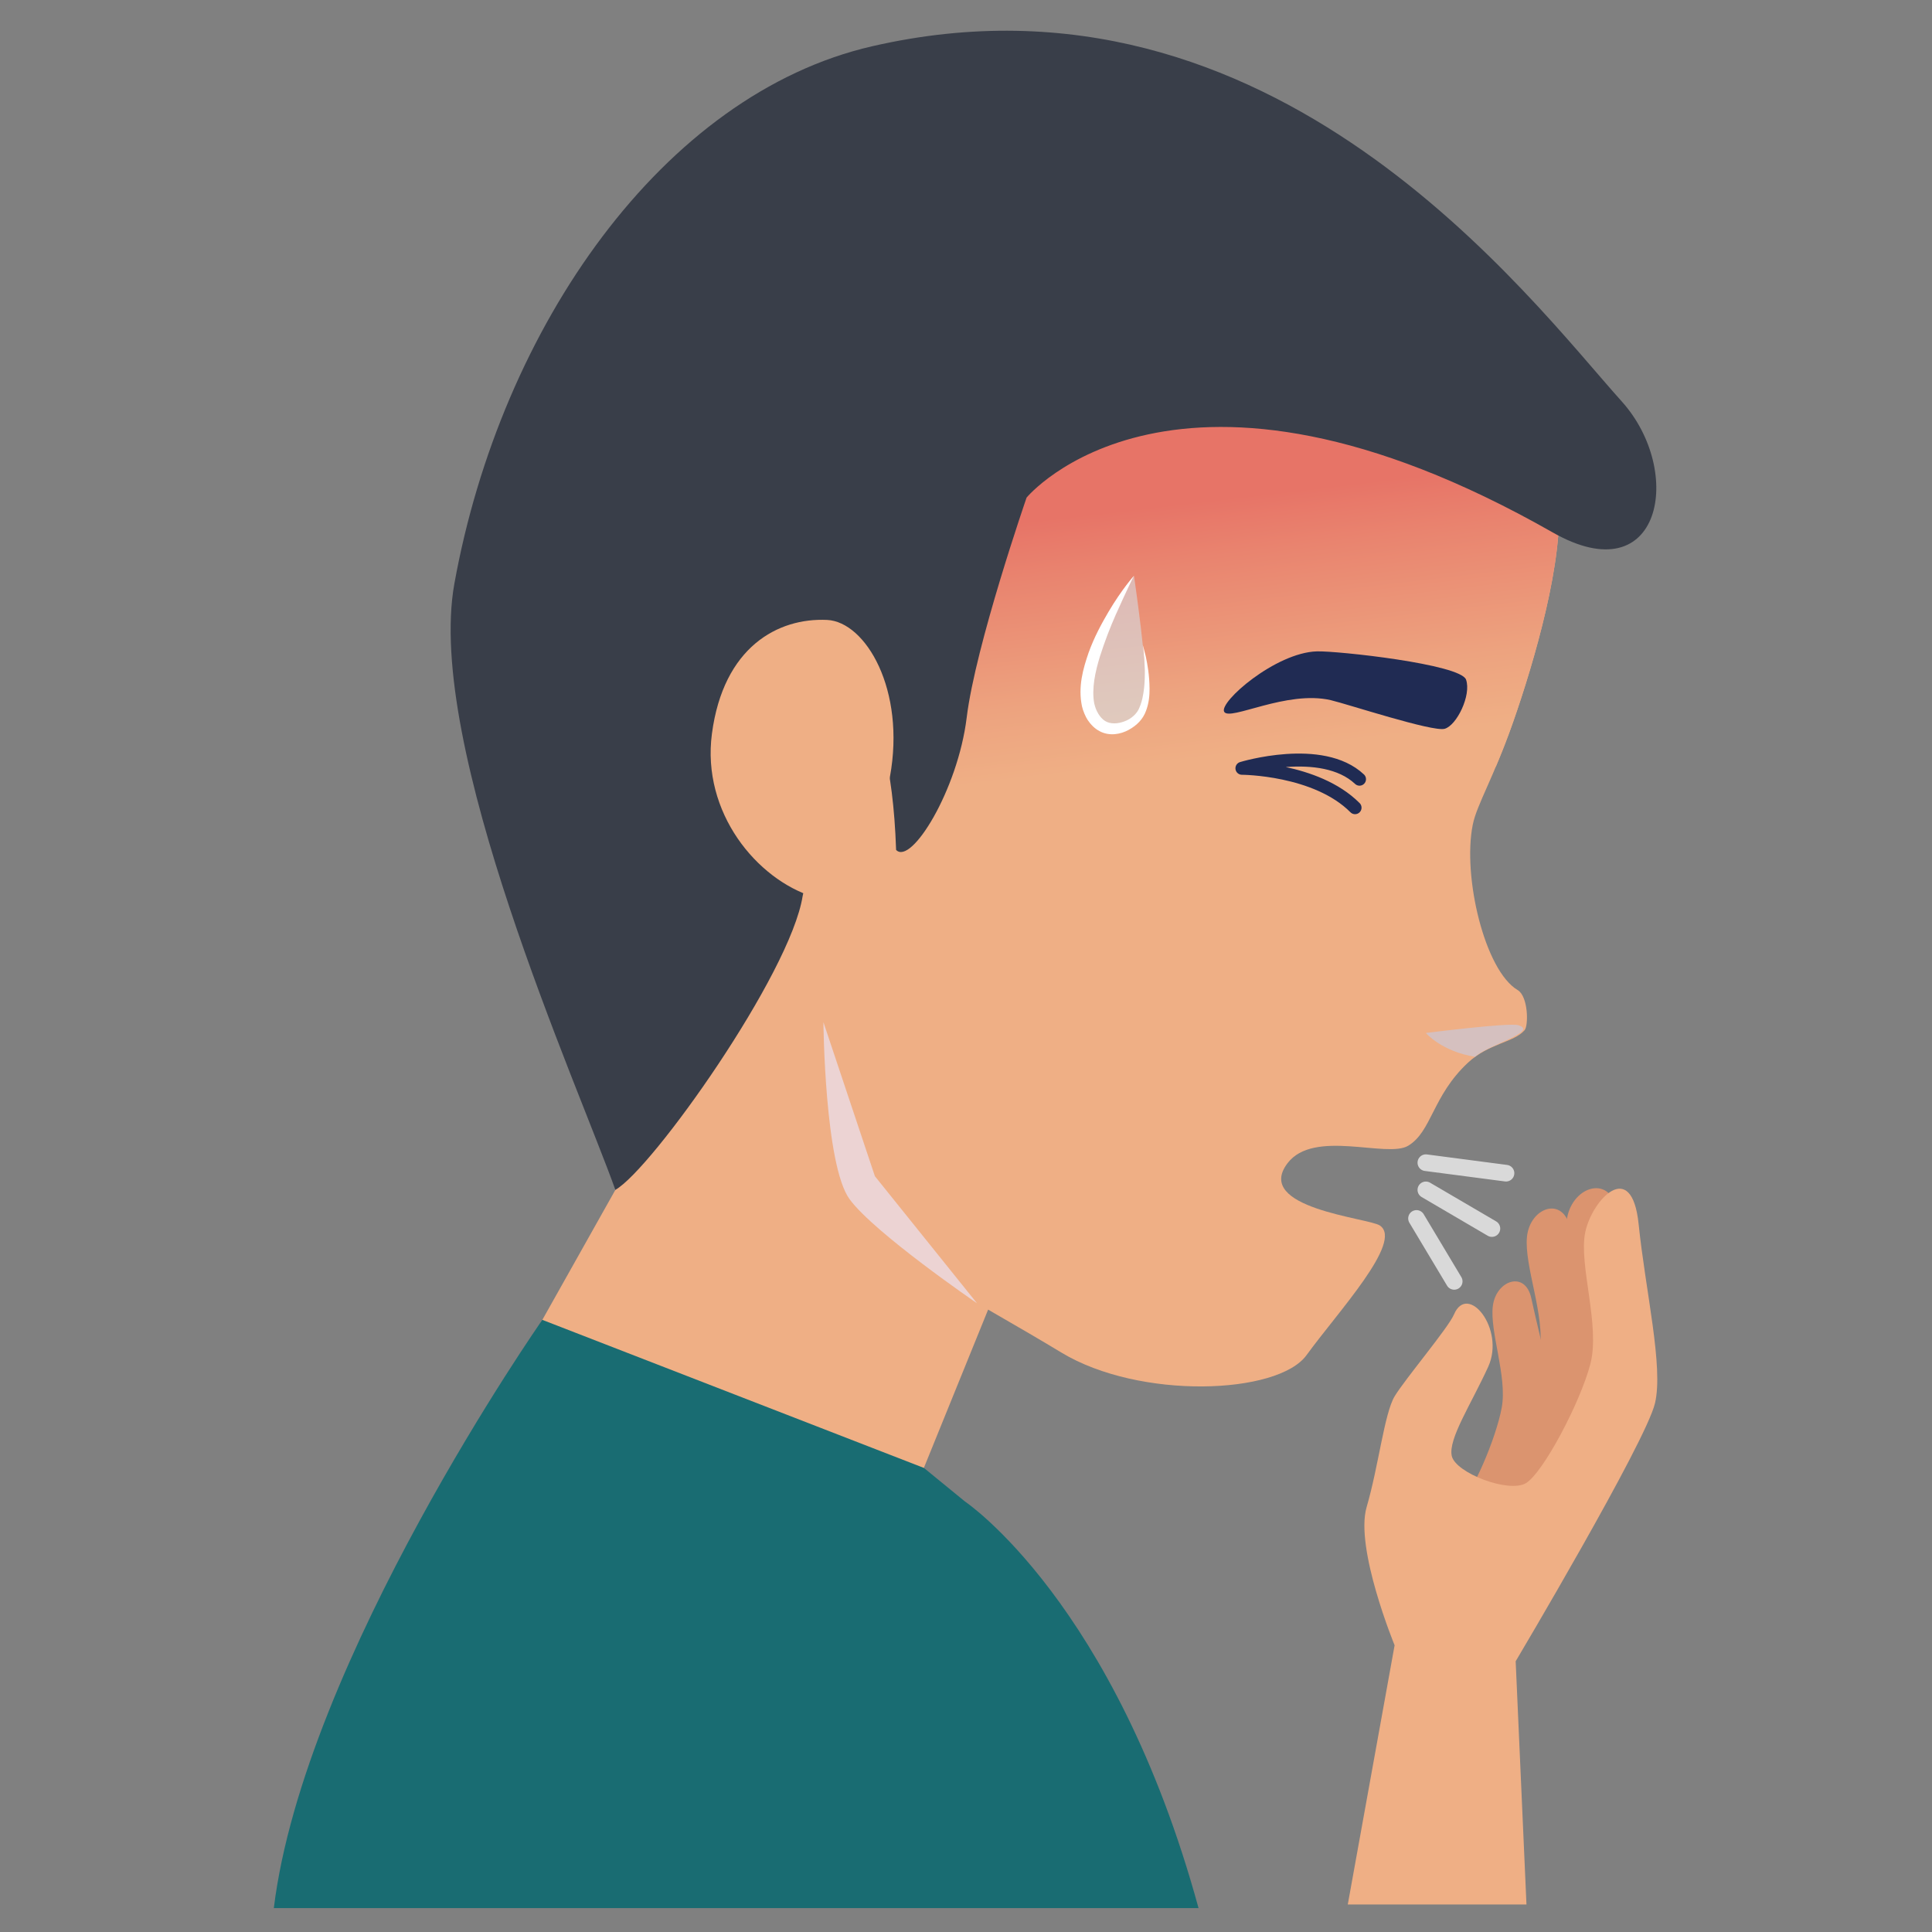 <?xml version="1.0" encoding="utf-8"?>
<!-- Generator: Adobe Illustrator 24.0.2, SVG Export Plug-In . SVG Version: 6.00 Build 0)  -->
<svg version="1.1" id="Layer_1" xmlns="http://www.w3.org/2000/svg" xmlns:xlink="http://www.w3.org/1999/xlink" x="0px" y="0px"
	 viewBox="0 0 512 512" style="enable-background:new 0 0 512 512;" xml:space="preserve">
<rect x="0" y="0" width="512" height="512" fill="#808080" stroke="none"/>
<style type="text/css">
	.st0{fill:#196C72;}
	.st1{fill:#EFAF85;}
	.st2{fill:url(#SVGID_1_);}
	.st3{fill:#393E49;}
	.st4{fill:#D5C0BF;}
	.st5{fill:#202B53;}
	.st6{fill:none;stroke:#202B53;stroke-width:3.439;stroke-linecap:round;stroke-linejoin:round;stroke-miterlimit:10;}
	.st7{fill:#ECD3D3;}
	.st8{opacity:0.5;fill:#D3ECFB;}
	.st9{fill:#FFFFFF;}
	.st10{fill:none;stroke:#D9D9D9;stroke-width:4.412;stroke-linecap:round;stroke-miterlimit:10;}
	.st11{fill:#DB946F;}
</style>
<path class="st0" d="M317.626,505.665c-22.17-81.097-61.877-107.735-61.877-107.735l-50.35-41.158
	c-0.174-0.051-61.674-6.993-61.674-6.993s-63.103,90.161-71.16,155.887H317.626z"/>
<polygon class="st1" points="143.725,349.778 244.833,389.012 275.324,313.904 193.62,256.784 163.082,315.327 "/>
<path class="st1" d="M162.819,120.26c34.495-76.898,82.466-84.937,147.643-75.721
	c73.729,10.429,98.281,47.208,102.486,87.506c1.651,15.889-6.361,43.349-11.979,59.368
	c-5.205,14.819-9.588,21.812-10.665,27.105c-2.779,13.707,3.16,38.685,11.884,43.852
	c2.833,1.68,2.909,9.429,1.839,10.655c-2.871,3.277-9.464,3.455-14.993,8.591
	c-9.454,8.797-9.578,18.242-15.857,22.021c-5.605,3.376-25.015-4.538-31.974,4.633
	c-9.085,11.967,21.519,14.482,24.492,16.514c6.243,4.281-11.176,22.929-19.436,34.324
	c-7.622,10.518-44.258,11.852-64.939-0.641c-44.906-27.14-119.619-62.919-126.146-109.676
	C148.661,202.021,154.028,137.794,162.819,120.26z"/>
<linearGradient id="SVGID_1_" gradientUnits="userSpaceOnUse" x1="782.164" y1="-285.341" x2="744.711" y2="-419.577" gradientTransform="matrix(0.988 0.155 -0.155 0.988 -526.649 393.538)">
	<stop  offset="0.203" style="stop-color:#EFAF85"/>
	<stop  offset="0.339" style="stop-color:#EDA37F"/>
	<stop  offset="0.582" style="stop-color:#E9846F"/>
	<stop  offset="0.69" style="stop-color:#E77467"/>
</linearGradient>
<path class="st2" d="M396.414,203.168c1.388-3.294,2.928-7.104,4.554-11.754c5.618-16.019,13.63-43.479,11.979-59.368
	c-4.205-40.298-28.757-77.077-102.486-87.506c-65.177-9.216-113.147-1.178-147.643,75.721
	c-3.865,7.717-7.654,70.344-9.48,90.672L396.414,203.168z"/>
<path class="st3" d="M120.418,154.651c12.322-68.118,55.412-129.677,110.68-142.384
	c106.485-24.508,174.367,67.082,198.69,94.124c16.673,18.553,10.553,51.117-18.267,34.73
	c-100.107-56.993-139.462-9.254-139.462-9.254s-13.536,39.138-15.876,58.301
	c-2.338,19.15-14.714,39.266-18.706,35.067c-1.572-46.417-16.435-43.235-12.154-59.429
	c0.848-3.198-2.861,28.287-12.611,71.652c-3.243,20.633-39.885,72.329-49.632,77.868
	C153.005,287.136,112.622,197.693,120.418,154.651z"/>
<path class="st4" d="M377.867,273.753c0,0,4.221,4.926,13.072,6.314c2.935-2.989,16.997-6.653,11.433-8.381
	C399.968,270.942,377.867,273.753,377.867,273.753z"/>
<g>
	<path class="st5" d="M388.519,180.111c-1.439-4.099-34.111-7.653-39.535-7.491
		c-10.966,0.324-26.019,13.465-24.561,16.015c1.454,2.534,16.574-5.812,28.258-3.083
		c4.522,1.067,26.937,8.444,30.151,7.59C386.045,192.268,389.961,184.211,388.519,180.111z"/>
	<path class="st6" d="M360.283,206.493c-9.947-9.365-31.158-2.89-31.158-2.89s19.645,0.048,29.976,10.445"/>
</g>
<path class="st7" d="M258.909,345.37c0,0-27.124-18.553-33.74-27.54c-6.622-8.995-6.955-46.951-6.955-46.951
	l13.643,40.828L258.909,345.37z"/>
<path class="st1" d="M235.839,205.88c-3.795,20.712-5.141,36.486-20.22,31.821
	c-15.078-4.665-29.719-22.392-26.95-43.27c3.049-22.99,17.505-30.754,30.525-30.142
	C229.421,164.788,240.066,182.808,235.839,205.88z"/>
<g>
	<path class="st8" d="M303.481,184.084c-0.874,5.57-5.043,9.54-9.308,8.879c-4.265-0.68-7.015-5.732-6.146-11.303
		c0.877-5.57,12.488-29.078,12.488-29.078S304.357,178.514,303.481,184.084z"/>
	<g>
		<g>
			<path class="st9" d="M300.515,152.583c0,0-2.081,4.192-4.898,10.483c-1.394,3.151-2.851,6.895-4.128,10.916
				c-1.22,3.991-2.248,8.505-1.496,12.481c0.289,1.076,0.454,1.658,1.108,2.751
				c0.47,0.743,1.026,1.4,1.759,1.854c1.41,0.88,3.398,0.775,5.164,0.083c1.737-0.607,3.36-2.077,3.912-3.586
				c0.744-1.655,1.045-3.477,1.248-5.148c0.369-3.379,0.162-6.288-0.003-8.292c-0.149-2.019-0.33-3.169-0.33-3.169
				s0.352,1.108,0.813,3.096c0.419,1.994,0.95,4.875,0.978,8.444c0.013,1.785-0.152,3.764-0.908,5.812
				c-0.813,2.28-2.439,3.925-4.64,5.123c-2.086,1.143-5.072,1.753-7.72,0.321
				c-1.27-0.667-2.312-1.737-3.106-2.915c-0.585-0.864-1.264-2.458-1.528-3.633
				c-1.102-5.212,0.305-10.048,1.747-14.227c1.512-4.211,3.509-7.828,5.287-10.858
				C297.358,156.065,300.515,152.583,300.515,152.583z"/>
		</g>
	</g>
</g>
<line class="st10" x1="377.867" y1="308.125" x2="399.108" y2="310.906"/>
<line class="st10" x1="377.867" y1="315.327" x2="395.37" y2="325.579"/>
<line class="st10" x1="375.39" y1="322.899" x2="385.378" y2="339.577"/>
<g>
	<path class="st11" d="M399.803,389.037c4.478-2.82,13.9-21.532,16.419-31.847
		c2.515-10.315-2.572-25.813-0.927-34.451c1.639-8.657,11.697-11.401,13.148-1.842
		c2.674,17.594,7.222,36.535,5.119,46.253c-1.111,5.157-9.772,22.04-18.264,37.855
		C406.58,421.215,395.312,391.845,399.803,389.037z"/>
	<path class="st11" d="M396.068,386.929c3.712-2.795,10.559-19.868,11.988-29.09
		c1.433-9.222-4.179-22.395-3.391-30.093c0.79-7.705,9.397-10.849,11.379-2.604
		c3.659,15.212,9.054,31.453,7.939,40.129c-0.585,4.598-6.907,20.02-13.158,34.477
		C404.401,414.609,392.352,389.736,396.068,386.929z"/>
	<path class="st11" d="M386.68,398.616c3.366-2.414,9.832-17.467,11.306-25.648
		c1.474-8.181-3.233-20.058-2.366-26.886c0.874-6.828,8.597-9.444,10.185-2.064
		c2.928,13.625,7.387,28.201,6.203,35.912c-0.623,4.065-6.587,17.67-12.465,30.412
		C393.502,423.438,383.305,401.029,386.68,398.616z"/>
	<path class="st1" d="M357.174,504.713l12.411-68.699c0,0-10.594-25.724-7.415-36.623
		c3.179-10.874,4.693-24.81,7.415-29.344c2.724-4.535,14.209-18.122,15.736-21.703
		c3.63-8.556,13.618,3.843,9.08,13.84c-4.541,9.972-10.591,19.067-9.682,23.602
		c0.908,4.535,15.129,9.985,19.671,7.266c4.538-2.731,14.329-21.227,17.054-31.504
		c2.725-10.264-3.15-26.397-1.333-35.016c1.817-8.619,12.325-19.83,14.142-2.115
		c1.817,17.708,6.628,37.766,4.335,47.459c-2.464,10.391-36.922,68.381-36.922,68.381l2.862,64.456H357.174z"/>
</g>
</svg>
